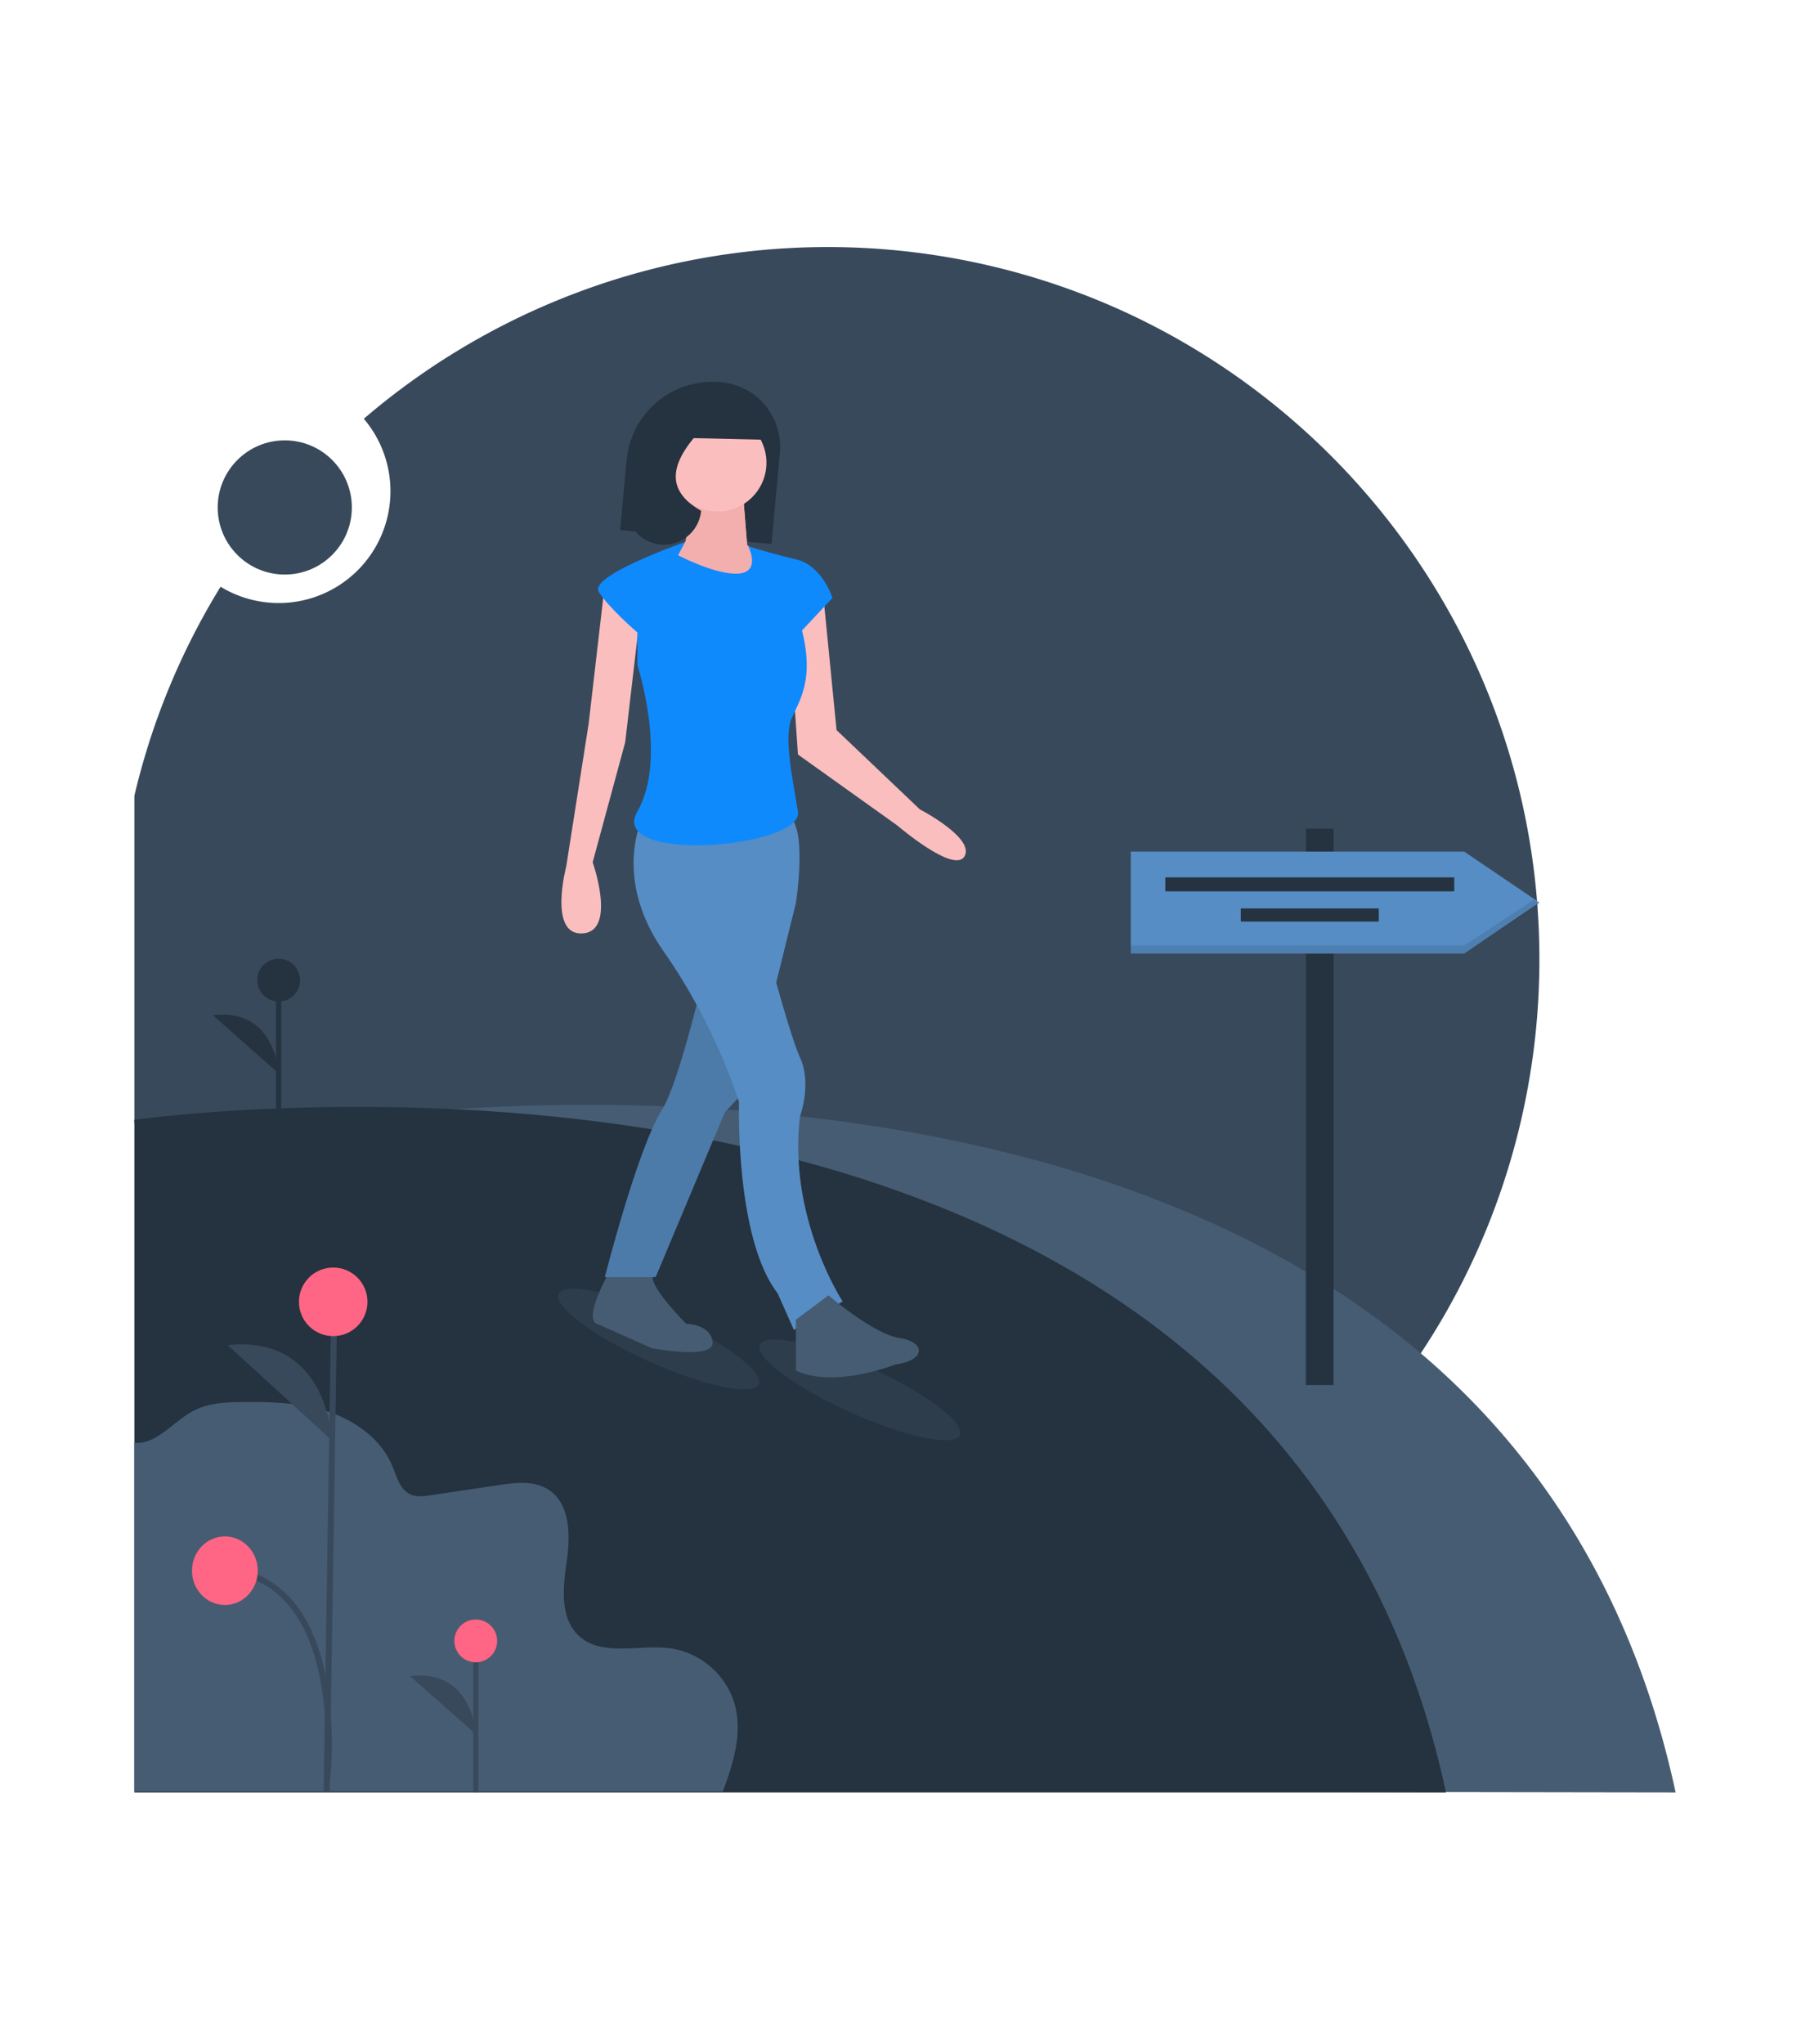 <svg width="660" height="745" viewBox="0 0 660 745" fill="none" xmlns="http://www.w3.org/2000/svg"><path d="M561.325 349.644a259.412 259.412 0 0 1-251.027 259.468c-2.845.097-5.704.143-8.574.141a258.564 258.564 0 0 1-168.982-62.525A258.796 258.796 0 0 1 114 528.964a260.742 260.742 0 0 1-34.512-45.058A257.988 257.988 0 0 1 49 409.242V290.047a258.099 258.099 0 0 1 31.43-76.191 40.756 40.756 0 0 0 52.196-8.359 40.756 40.756 0 0 0 .035-52.862 259.87 259.87 0 0 1 276.12-39.559 244.58 244.58 0 0 1 7.796 3.691c85.765 42.382 144.748 130.741 144.748 232.877Z" fill="#38495B"/><path d="M103.84 209.416c13.507 0 24.456-10.949 24.456-24.455 0-13.507-10.949-24.456-24.456-24.456-13.506 0-24.456 10.949-24.456 24.456 0 13.506 10.95 24.455 24.456 24.455Z" fill="#38495B"/><path d="m611 653.326-478.258-.741v-245.18c.274-.037.578-.074.912-.119 4.224-.541 13.147-1.586 25.715-2.542 29.666-2.253 79.615-4.009 135.945 2.542a646.284 646.284 0 0 1 26.167 3.602 589.79 589.79 0 0 1 22.262 4.009c3.254.652 6.514 1.339 9.783 2.06a510.255 510.255 0 0 1 21.417 5.195 427.298 427.298 0 0 1 70.321 25.123c9.471 4.409 18.794 9.219 27.895 14.488a310.221 310.221 0 0 1 38.202 25.975c46.614 37.18 83.55 90.79 99.639 165.588Z" fill="#465C72"/><path d="M527.258 653.325H49v-245.18c.274-.037.578-.074.911-.118.623-.082 1.342-.171 2.164-.267 4.758-.578 12.829-1.46 23.552-2.275a721.063 721.063 0 0 1 25.975-1.482c18.201-.704 40.07-.875 64.178.289 14.547.704 29.917 1.89 45.791 3.735 8.589 1 17.312 2.201 26.168 3.602a587.79 587.79 0 0 1 22.262 4.009c3.253.652 6.514 1.339 9.782 2.06a508.74 508.74 0 0 1 21.418 5.195 442.734 442.734 0 0 1 53.18 17.667 382.844 382.844 0 0 1 17.141 7.456 357.981 357.981 0 0 1 9.553 4.617 346.74 346.74 0 0 1 18.341 9.871 313.506 313.506 0 0 1 27.161 17.593c.667.467 1.334.956 2.001 1.445a303.793 303.793 0 0 1 9.041 6.937c1.015.815 2.031 1.63 3.039 2.46a286.498 286.498 0 0 1 14.821 13.036 269.628 269.628 0 0 1 32.289 36.469c22.44 30.517 39.737 67.646 49.46 112.748.007.044.022.089.03.133Z" fill="#25323F"/><path opacity=".5" d="M276.669 504.538c2.022-4.476-12.667-15.48-32.809-24.578-20.142-9.099-38.109-12.846-40.131-8.37-2.022 4.476 12.667 15.48 32.809 24.579 20.142 9.098 38.109 12.845 40.131 8.369ZM350.036 523.065c2.022-4.476-12.667-15.48-32.809-24.579-20.142-9.098-38.109-12.846-40.131-8.37-2.022 4.476 12.667 15.481 32.809 24.579 20.142 9.099 38.11 12.846 40.131 8.37Z" fill="#38495B"/><path fill-rule="evenodd" clip-rule="evenodd" d="M102.535 357.242v55.145h-1.873v-55.145h1.873Z" fill="#25323F"/><path d="M101.598 365.041a7.798 7.798 0 1 0 0-15.597 7.798 7.798 0 0 0 0 15.597ZM101.599 391.229s-1.114-23.961-23.952-21.176l23.952 21.176ZM226.142 193.208l5.575.511 18.975 1.748 30.63 2.817 3.051-33.122a23.769 23.769 0 0 0-12.612-23.253 23.785 23.785 0 0 0-8.909-2.634 31.589 31.589 0 0 0-31.973 19.051l-.004.011a31.615 31.615 0 0 0-2.403 9.517l-2.33 25.354Z" fill="#25323F"/><path d="M249.463 178.662s2.223 18.527 0 19.268c-2.223.741-9.634 3.706-9.634 3.706l13.339 14.08 19.268.741 4.447-14.08-4.447-3.706-1.482-18.527-21.491-1.482Z" fill="#FFB8B8"/><path d="M249.463 178.662s2.223 18.527 0 19.268c-2.223.741-9.634 3.706-9.634 3.706l13.339 14.08 19.268.741 4.447-14.08-4.447-3.706-1.482-18.527-21.491-1.482Z" fill="#F3AEAE"/><path d="m220.56 212.752-5.928 51.135-8.152 51.875s-6.67 25.197 5.928 24.456c12.599-.741 3.706-25.938 3.706-25.938l11.857-43.724 5.188-44.465-12.599-13.339ZM299.856 213.493l5.188 52.616 30.384 28.903s20.01 10.375 16.304 17.045c-3.705 6.669-24.455-11.117-24.455-11.117l-36.314-25.938-2.223-32.607 2.223-32.608 8.893 3.706Z" fill="#FBBEBE"/><path d="M222.784 462.497s-10.375 17.786-5.188 20.009c5.188 2.223 20.01 8.893 20.01 8.893s22.973 4.447 22.232-2.223c-.741-6.67-9.634-6.67-9.634-6.67S237.653 469.908 238 465.461c.347-4.446-15.216-2.964-15.216-2.964Z" fill="#2F2E41"/><path d="M222.784 462.497s-10.375 17.786-5.188 20.009c5.188 2.223 20.01 8.893 20.01 8.893s22.973 4.447 22.232-2.223c-.741-6.67-9.634-6.67-9.634-6.67S237.653 469.908 238 465.461c.347-4.446-15.216-2.964-15.216-2.964Z" fill="#465C72"/><path d="m287.999 317.244 2.223 11.857-16.303 65.957-9.634 10.375-25.197 60.028h-18.527s11.857-46.689 20.75-60.769c8.893-14.081 23.715-85.966 23.715-85.966l22.973-1.482Z" fill="#568DC4"/><path opacity=".2" d="m257.244 368.75 13.34 2.223 3.335 24.085-9.634 10.375-25.197 60.028h-18.527s11.857-46.688 20.75-60.769c8.893-14.08 23.715-85.965 23.715-85.965l-7.782 50.023Z" fill="#25323F"/><path d="M234.641 297.235s-11.857 22.232 7.411 49.652 27.42 54.84 27.42 54.84-1.482 49.653 14.081 69.662l5.929 13.34 17.786-10.376s-20.01-30.384-15.563-67.438c0 0 4.446-11.857 0-21.491-4.447-9.635-16.304-55.582-16.304-55.582l14.822-.741s4.446-28.161-2.965-31.866c-7.41-3.706-52.617 0-52.617 0Z" fill="#568DC4"/><path d="M302.08 472.131s16.303 14.08 25.938 15.563c9.634 1.482 9.634 8.152-1.483 9.634 0 0-22.232 8.893-36.313 2.223v-18.527l11.858-8.893Z" fill="#465C72"/><path d="M261.691 186.443c9.823 0 17.786-7.963 17.786-17.786s-7.963-17.786-17.786-17.786-17.786 7.963-17.786 17.786 7.963 17.786 17.786 17.786Z" fill="#FBBEBE"/><path d="m247.239 202.377 2.594-4.817s-35.201 12.227-31.496 18.156c3.705 5.929 14.081 14.822 14.081 14.822v11.857s11.116 34.09 0 53.358c-11.117 19.268 60.768 13.34 58.545 0-2.223-13.339-5.187-27.42-2.223-34.09 2.964-6.67 8.152-14.08 3.705-31.866l11.117-11.858s-3.706-11.857-13.34-14.08c-9.634-2.223-17.415-4.817-17.415-4.817s4.817 9.263-3.335 10.004c-8.152.741-22.233-6.669-22.233-6.669Z" fill="#0E8AFD"/><path d="M231.717 193.72a13.623 13.623 0 0 0 14.474 4.173 13.617 13.617 0 0 0 9.461-11.72c-14.985-8.489-10.094-19.911 2.998-32.55a13.604 13.604 0 0 0-7.257-13.308 31.697 31.697 0 0 0-20.514 18.011l-.004.011-2.337 25.338a13.543 13.543 0 0 0 3.179 10.045Z" fill="#25323F"/><path d="m252.582 159.684 27.289.626.253-11.039a23.826 23.826 0 0 0-8.344-7.351l-18.781-.428-.417 18.192Z" fill="#25323F"/><path d="M263.58 653H49V525.842c7.984.841 14.023-7.6 21.294-11.498 5.688-3.051 12.422-3.302 18.88-3.339 10.41-.055 21.01.307 30.866 3.646a45.404 45.404 0 0 1 9.056 4.205c6.106 3.708 11.228 8.913 13.949 15.444 1.644 3.941 2.826 8.772 6.759 10.46 2.192.946 4.697.608 7.061.258 8.305-1.24 16.609-2.478 24.914-3.714 6.143-.92 12.896-1.718 18.141 1.603 8.089 5.119 8.096 16.727 6.735 26.186-1.367 9.46-2.61 20.619 4.408 27.126 8.507 7.894 22.192 2.965 33.692 4.616a28.879 28.879 0 0 1 14.485 6.779 28.747 28.747 0 0 1 8.63 13.435c2.967 10.54-.418 21.589-4.29 31.951Z" fill="#465C72"/><path fill-rule="evenodd" clip-rule="evenodd" d="M123 474.034 120.195 653l-2.195-.034L120.805 474l2.195.034Z" fill="#38495B"/><path d="M121.5 487c6.904 0 12.5-5.596 12.5-12.5s-5.596-12.5-12.5-12.5-12.5 5.596-12.5 12.5 5.596 12.5 12.5 12.5Z" fill="#FF6584"/><path d="M121 525s-1.191-38.636-38-34.721L121 525Z" fill="#38495B"/><path fill-rule="evenodd" clip-rule="evenodd" d="m120.254 650-1.085-.134-.963-.12-.122-.015.001-.011.004-.037a52.714 52.714 0 0 0 .084-.756c.054-.531.129-1.314.209-2.314.158-2 .334-4.865.402-8.319.135-6.913-.164-16.155-1.89-25.513-1.729-9.369-4.874-18.772-10.374-26.075-5.472-7.268-13.296-12.488-24.52-13.528l.202-2.178c11.889 1.101 20.255 6.673 26.066 14.39 5.784 7.681 9.017 17.455 10.777 26.995 1.762 9.551 2.063 18.951 1.926 25.952a143.18 143.18 0 0 1-.409 8.449 93.799 93.799 0 0 1-.282 2.993l-.019.164-.005.042-.001.012-.001.003Z" fill="#38495B"/><path d="M82 585c6.627 0 12-5.596 12-12.5S88.627 560 82 560s-12 5.596-12 12.5S75.373 585 82 585Z" fill="#FF6584"/><path fill-rule="evenodd" clip-rule="evenodd" d="M174.421 598.094v55.145h-1.874v-55.145h1.874Z" fill="#38495B"/><path d="M173.483 605.892a7.798 7.798 0 1 0 .001-15.597 7.798 7.798 0 0 0-.001 15.597Z" fill="#FF6584"/><path d="M173.484 632.081s-1.114-23.96-23.952-21.175l23.952 21.175Z" fill="#38495B"/><path d="M486.265 302.06h-10.083v202.774h10.083V302.06Z" fill="#25323F"/><path d="M533.913 347.547H412.325v-37.152h121.588l27.412 18.576-27.412 18.576Z" fill="#568DC4"/><path opacity=".1" d="M533.913 344.636H412.325v2.911h121.588l27.412-18.049-2.21-1.456-25.202 16.594Z" fill="#000"/><path fill="#25323F" d="M424.934 319.799h105.344v5.085H424.934zM452.456 331.112h50.299v4.79h-50.299z"/></svg>